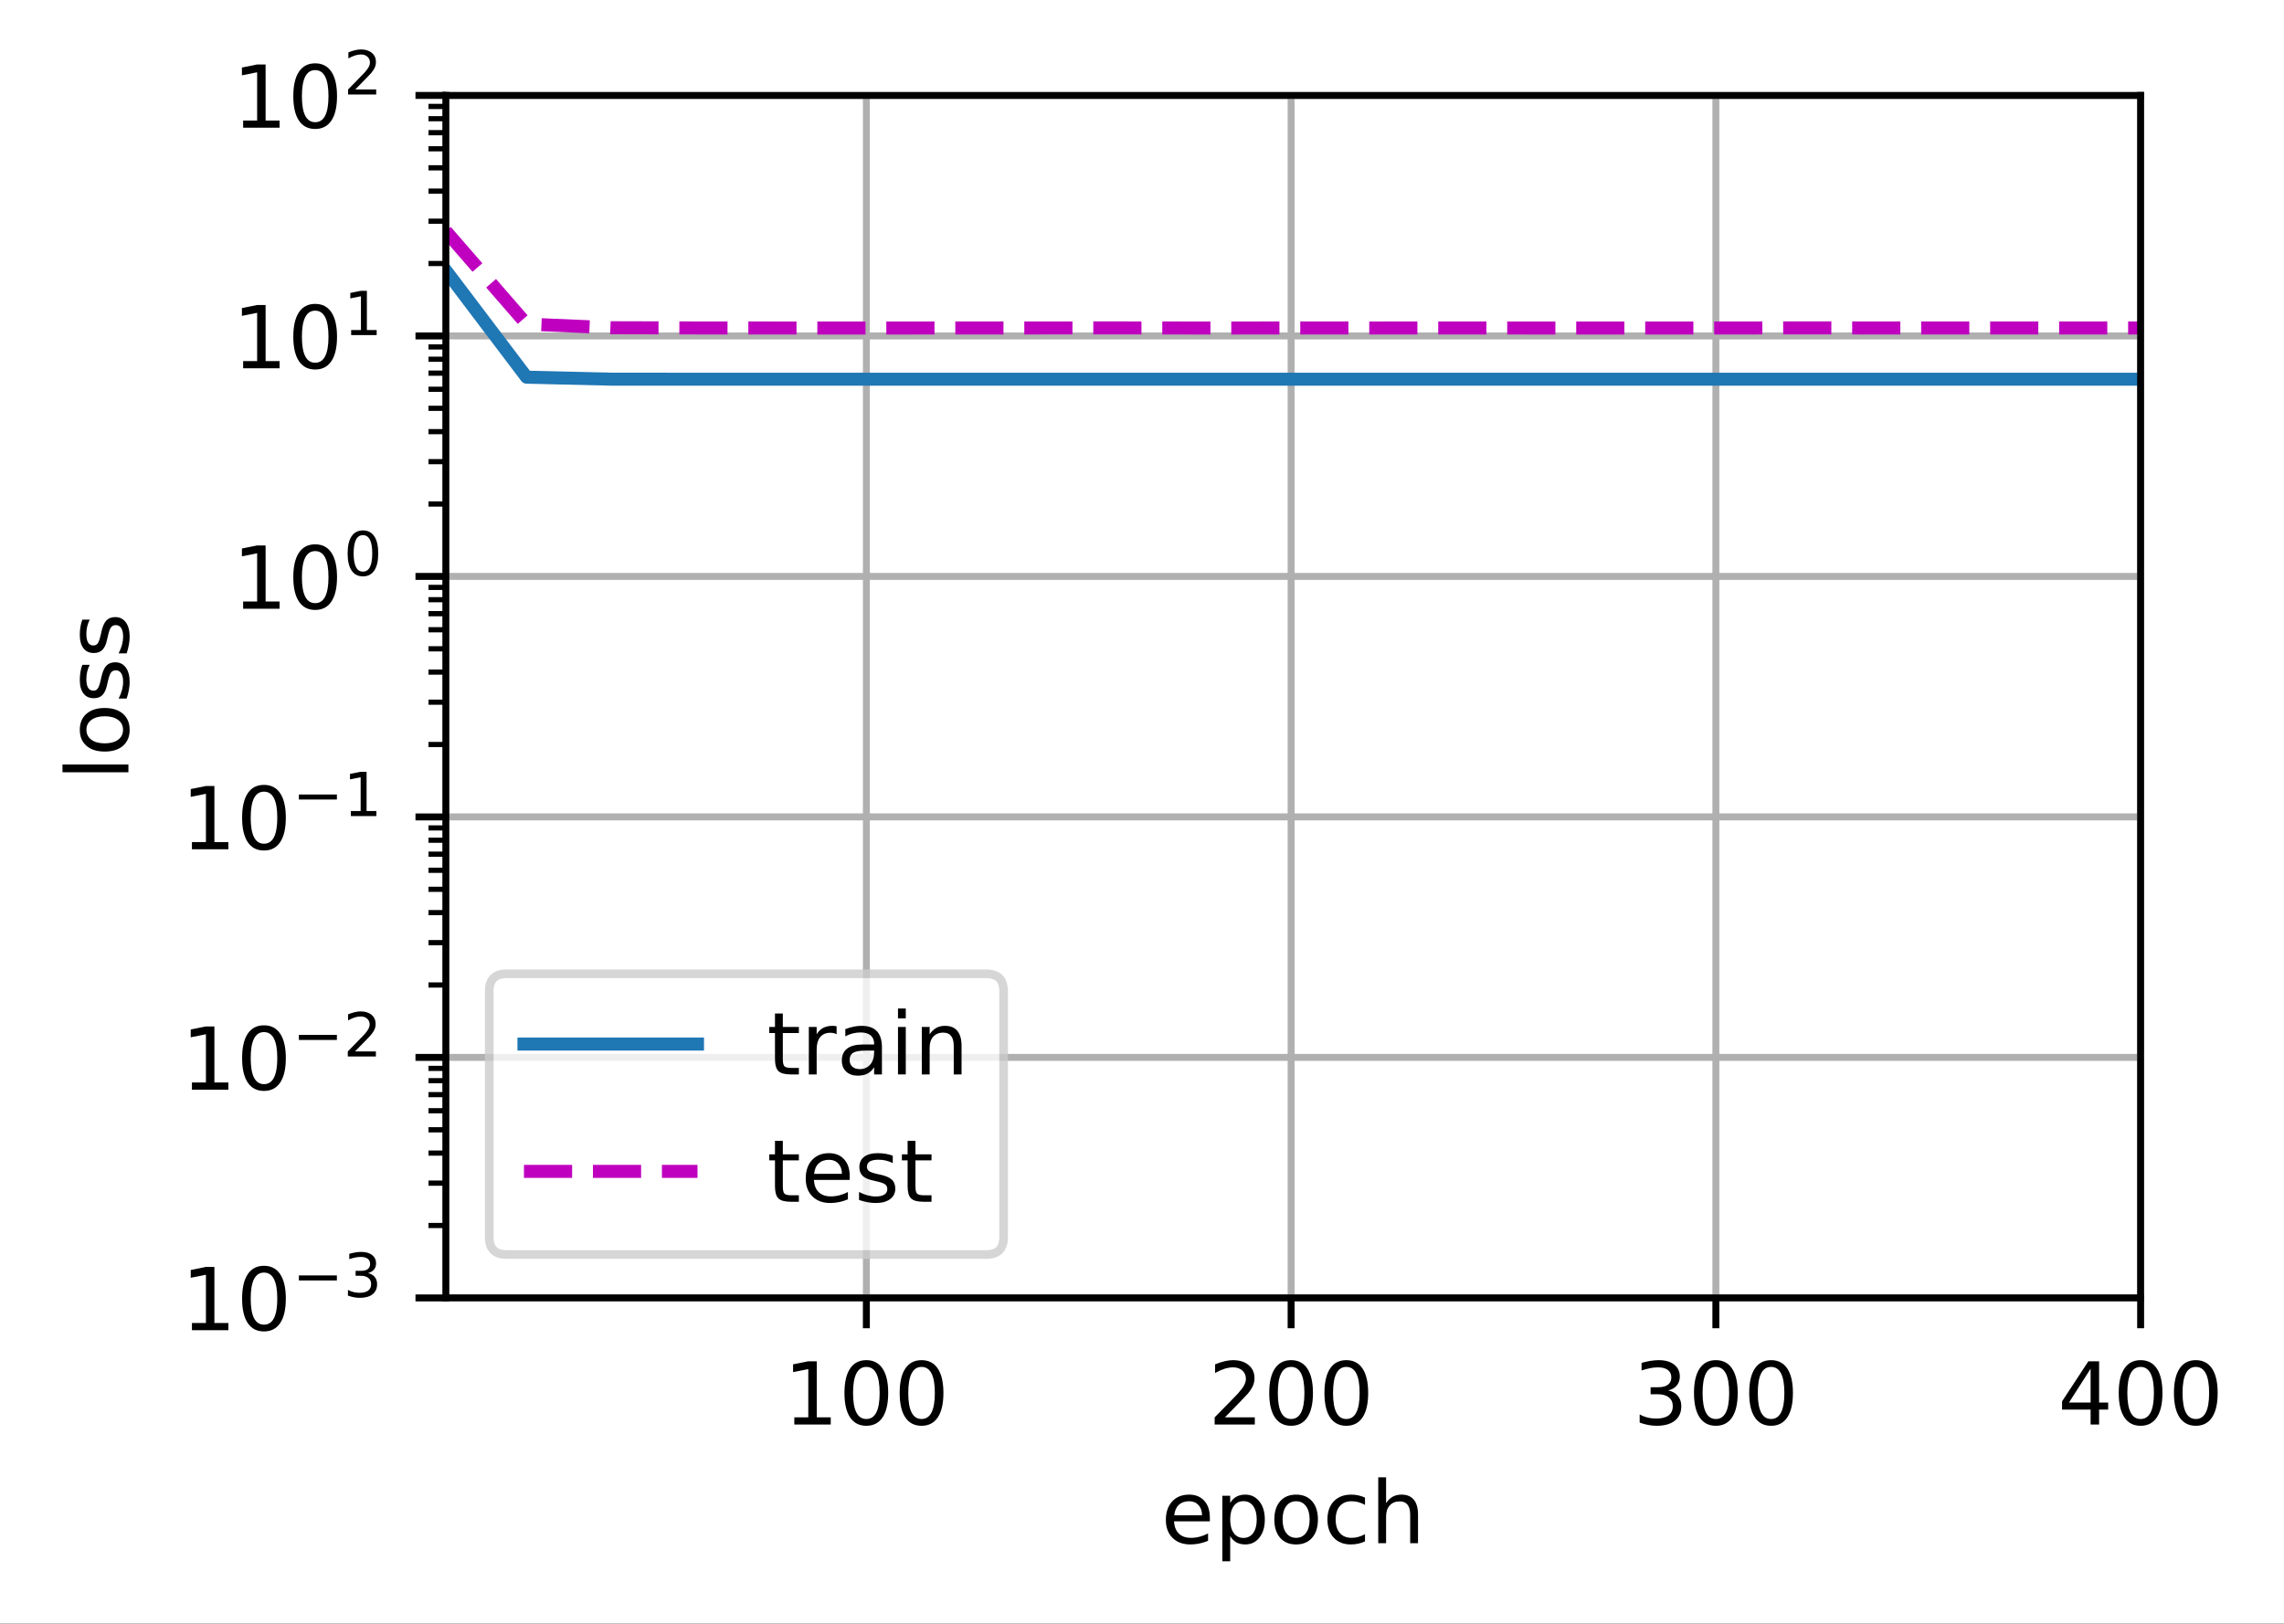 <?xml version="1.0" encoding="UTF-8"?>
<svg xmlns="http://www.w3.org/2000/svg" xmlns:xlink="http://www.w3.org/1999/xlink" width="329pt" height="234pt" viewBox="0 0 329 234" version="1.1">
<rect x="0" y="0" width="329" height="234" fill="#333333" stroke="none"/>
<defs>
<clipPath id="clip1">
  <path d="M 124 13.75 L 126 13.75 L 126 187 L 124 187 Z M 124 13.75 "/>
</clipPath>
<clipPath id="clip2">
  <path d="M 185 13.75 L 187 13.75 L 187 187 L 185 187 Z M 185 13.75 "/>
</clipPath>
<clipPath id="clip3">
  <path d="M 246 13.75 L 248 13.75 L 248 187 L 246 187 Z M 246 13.75 "/>
</clipPath>
<clipPath id="clip4">
  <path d="M 307 13.75 L 308.348 13.75 L 308.348 187 L 307 187 Z M 307 13.75 "/>
</clipPath>
<clipPath id="clip5">
  <path d="M 64.223 186 L 308.348 186 L 308.348 187 L 64.223 187 Z M 64.223 186 "/>
</clipPath>
<clipPath id="clip6">
  <path d="M 64.223 151 L 308.348 151 L 308.348 154 L 64.223 154 Z M 64.223 151 "/>
</clipPath>
<clipPath id="clip7">
  <path d="M 64.223 116 L 308.348 116 L 308.348 119 L 64.223 119 Z M 64.223 116 "/>
</clipPath>
<clipPath id="clip8">
  <path d="M 64.223 82 L 308.348 82 L 308.348 84 L 64.223 84 Z M 64.223 82 "/>
</clipPath>
<clipPath id="clip9">
  <path d="M 64.223 47 L 308.348 47 L 308.348 50 L 64.223 50 Z M 64.223 47 "/>
</clipPath>
<clipPath id="clip10">
  <path d="M 64.223 13.75 L 308.348 13.75 L 308.348 15 L 64.223 15 Z M 64.223 13.75 "/>
</clipPath>
<clipPath id="clip11">
  <path d="M 64.223 37 L 308.348 37 L 308.348 56 L 64.223 56 Z M 64.223 37 "/>
</clipPath>
<clipPath id="clip12">
  <path d="M 64.223 32 L 308.348 32 L 308.348 49 L 64.223 49 Z M 64.223 32 "/>
</clipPath>
<filter id="alpha" filterUnits="objectBoundingBox" x="0%" y="0%" width="100%" height="100%">
  <feColorMatrix type="matrix" in="SourceGraphic" values="0 0 0 0 1 0 0 0 0 1 0 0 0 0 1 0 0 0 1 0"/>
</filter>
<mask id="mask0">
  <g filter="url(#alpha)">
<rect x="0" y="0" width="329" height="234" style="fill:rgb(0%,0%,0%);fill-opacity:0.8;stroke:none;"/>
  </g>
</mask>
<clipPath id="clip13">
  <rect x="0" y="0" width="329" height="234"/>
</clipPath>
<g id="surface5" clip-path="url(#clip13)">
<path style="fill-rule:nonzero;fill:rgb(100%,100%,100%);fill-opacity:1;stroke-width:1;stroke-linecap:butt;stroke-linejoin:miter;stroke:rgb(80%,80%,80%);stroke-opacity:1;stroke-miterlimit:4;" d="M 58.378 144.6 L 113.653 144.6 C 114.987 144.6 115.653 143.931 115.653 142.6 L 115.653 114.244 C 115.653 112.909 114.987 112.244 113.653 112.244 L 58.378 112.244 C 57.044 112.244 56.378 112.909 56.378 114.244 L 56.378 142.6 C 56.378 143.931 57.044 144.6 58.378 144.6 Z M 58.378 144.6 " transform="matrix(1.25,0,0,1.25,0,0)"/>
</g>
</defs>
<g id="surface1">
<path style=" stroke:none;fill-rule:nonzero;fill:rgb(100%,100%,100%);fill-opacity:1;" d="M 0 233.945 L 329.277 233.945 L 329.277 0 L 0 0 Z M 0 233.945 "/>
<path style=" stroke:none;fill-rule:nonzero;fill:rgb(100%,100%,100%);fill-opacity:1;" d="M 64.223 187 L 308.348 187 L 308.348 13.75 L 64.223 13.75 Z M 64.223 187 "/>
<g clip-path="url(#clip1)" clip-rule="nonzero">
<path style="fill:none;stroke-width:0.8;stroke-linecap:square;stroke-linejoin:round;stroke:rgb(69.02%,69.02%,69.02%);stroke-opacity:1;stroke-miterlimit:4;" d="M 99.838 149.6 L 99.838 11 " transform="matrix(1.25,0,0,1.25,0,0)"/>
</g>
<path style="fill:none;stroke-width:0.8;stroke-linecap:butt;stroke-linejoin:round;stroke:rgb(0%,0%,0%);stroke-opacity:1;stroke-miterlimit:4;" d="M 0.001 0.001 L 0.001 3.501 " transform="matrix(1.25,0,0,1.25,124.795,186.999)"/>
<path style=" stroke:none;fill-rule:nonzero;fill:rgb(0%,0%,0%);fill-opacity:1;" d="M 114.418 204.211 L 116.43 204.211 L 116.43 197.258 L 114.238 197.695 L 114.238 196.574 L 116.418 196.133 L 117.652 196.133 L 117.652 204.211 L 119.664 204.211 L 119.664 205.246 L 114.418 205.246 Z M 114.418 204.211 "/>
<path style=" stroke:none;fill-rule:nonzero;fill:rgb(0%,0%,0%);fill-opacity:1;" d="M 124.789 196.945 C 124.156 196.945 123.68 197.258 123.359 197.883 C 123.039 198.508 122.879 199.445 122.879 200.699 C 122.879 201.949 123.039 202.887 123.359 203.512 C 123.68 204.137 124.156 204.449 124.789 204.449 C 125.43 204.449 125.91 204.137 126.227 203.512 C 126.547 202.887 126.707 201.949 126.707 200.699 C 126.707 199.445 126.547 198.508 126.227 197.883 C 125.91 197.258 125.43 196.945 124.789 196.945 Z M 124.789 195.969 C 125.812 195.969 126.594 196.375 127.133 197.184 C 127.672 197.988 127.941 199.164 127.941 200.699 C 127.941 202.234 127.672 203.406 127.133 204.215 C 126.594 205.02 125.812 205.426 124.789 205.426 C 123.77 205.426 122.988 205.02 122.449 204.215 C 121.91 203.406 121.641 202.234 121.641 200.699 C 121.641 199.164 121.91 197.988 122.449 197.184 C 122.988 196.375 123.77 195.969 124.789 195.969 Z M 124.789 195.969 "/>
<path style=" stroke:none;fill-rule:nonzero;fill:rgb(0%,0%,0%);fill-opacity:1;" d="M 132.742 196.945 C 132.109 196.945 131.633 197.258 131.312 197.883 C 130.992 198.508 130.832 199.445 130.832 200.699 C 130.832 201.949 130.992 202.887 131.312 203.512 C 131.633 204.137 132.109 204.449 132.742 204.449 C 133.383 204.449 133.863 204.137 134.18 203.512 C 134.5 202.887 134.66 201.949 134.66 200.699 C 134.66 199.445 134.5 198.508 134.18 197.883 C 133.863 197.258 133.383 196.945 132.742 196.945 Z M 132.742 195.969 C 133.766 195.969 134.547 196.375 135.086 197.184 C 135.625 197.988 135.895 199.164 135.895 200.699 C 135.895 202.234 135.625 203.406 135.086 204.215 C 134.547 205.02 133.766 205.426 132.742 205.426 C 131.723 205.426 130.941 205.02 130.402 204.215 C 129.863 203.406 129.594 202.234 129.594 200.699 C 129.594 199.164 129.863 197.988 130.402 197.184 C 130.941 196.375 131.723 195.969 132.742 195.969 Z M 132.742 195.969 "/>
<g clip-path="url(#clip2)" clip-rule="nonzero">
<path style="fill:none;stroke-width:0.8;stroke-linecap:square;stroke-linejoin:round;stroke:rgb(69.02%,69.02%,69.02%);stroke-opacity:1;stroke-miterlimit:4;" d="M 148.784 149.6 L 148.784 11 " transform="matrix(1.25,0,0,1.25,0,0)"/>
</g>
<path style="fill:none;stroke-width:0.8;stroke-linecap:butt;stroke-linejoin:round;stroke:rgb(0%,0%,0%);stroke-opacity:1;stroke-miterlimit:4;" d="M 0.001 0.001 L 0.001 3.501 " transform="matrix(1.25,0,0,1.25,185.979,186.999)"/>
<path style=" stroke:none;fill-rule:nonzero;fill:rgb(0%,0%,0%);fill-opacity:1;" d="M 176.449 204.211 L 180.75 204.211 L 180.75 205.246 L 174.965 205.246 L 174.965 204.211 C 175.434 203.727 176.07 203.074 176.879 202.262 C 177.688 201.445 178.195 200.918 178.402 200.68 C 178.797 200.238 179.07 199.863 179.227 199.555 C 179.387 199.25 179.465 198.945 179.465 198.648 C 179.465 198.164 179.293 197.77 178.953 197.465 C 178.613 197.16 178.172 197.008 177.625 197.008 C 177.238 197.008 176.832 197.074 176.402 197.207 C 175.973 197.344 175.516 197.547 175.027 197.82 L 175.027 196.574 C 175.523 196.375 175.984 196.223 176.418 196.121 C 176.848 196.02 177.246 195.969 177.602 195.969 C 178.547 195.969 179.301 196.207 179.859 196.68 C 180.422 197.148 180.703 197.781 180.703 198.57 C 180.703 198.945 180.633 199.301 180.492 199.637 C 180.352 199.969 180.098 200.367 179.727 200.82 C 179.625 200.941 179.301 201.281 178.754 201.844 C 178.211 202.41 177.441 203.195 176.449 204.211 Z M 176.449 204.211 "/>
<path style=" stroke:none;fill-rule:nonzero;fill:rgb(0%,0%,0%);fill-opacity:1;" d="M 185.977 196.945 C 185.34 196.945 184.863 197.258 184.543 197.883 C 184.223 198.508 184.066 199.445 184.066 200.699 C 184.066 201.949 184.223 202.887 184.543 203.512 C 184.863 204.137 185.34 204.449 185.977 204.449 C 186.613 204.449 187.094 204.137 187.414 203.512 C 187.734 202.887 187.895 201.949 187.895 200.699 C 187.895 199.445 187.734 198.508 187.414 197.883 C 187.094 197.258 186.613 196.945 185.977 196.945 Z M 185.977 195.969 C 186.996 195.969 187.777 196.375 188.316 197.184 C 188.855 197.988 189.125 199.164 189.125 200.699 C 189.125 202.234 188.855 203.406 188.316 204.215 C 187.777 205.02 186.996 205.426 185.977 205.426 C 184.953 205.426 184.176 205.02 183.637 204.215 C 183.098 203.406 182.828 202.234 182.828 200.699 C 182.828 199.164 183.098 197.988 183.637 197.184 C 184.176 196.375 184.953 195.969 185.977 195.969 Z M 185.977 195.969 "/>
<path style=" stroke:none;fill-rule:nonzero;fill:rgb(0%,0%,0%);fill-opacity:1;" d="M 193.93 196.945 C 193.293 196.945 192.816 197.258 192.496 197.883 C 192.176 198.508 192.02 199.445 192.02 200.699 C 192.02 201.949 192.176 202.887 192.496 203.512 C 192.816 204.137 193.293 204.449 193.93 204.449 C 194.566 204.449 195.047 204.137 195.367 203.512 C 195.688 202.887 195.848 201.949 195.848 200.699 C 195.848 199.445 195.688 198.508 195.367 197.883 C 195.047 197.258 194.566 196.945 193.93 196.945 Z M 193.93 195.969 C 194.949 195.969 195.73 196.375 196.27 197.184 C 196.809 197.988 197.078 199.164 197.078 200.699 C 197.078 202.234 196.809 203.406 196.27 204.215 C 195.73 205.02 194.949 205.426 193.93 205.426 C 192.906 205.426 192.129 205.02 191.59 204.215 C 191.051 203.406 190.781 202.234 190.781 200.699 C 190.781 199.164 191.051 197.988 191.59 197.184 C 192.129 196.375 192.906 195.969 193.93 195.969 Z M 193.93 195.969 "/>
<g clip-path="url(#clip3)" clip-rule="nonzero">
<path style="fill:none;stroke-width:0.8;stroke-linecap:square;stroke-linejoin:round;stroke:rgb(69.02%,69.02%,69.02%);stroke-opacity:1;stroke-miterlimit:4;" d="M 197.731 149.6 L 197.731 11 " transform="matrix(1.25,0,0,1.25,0,0)"/>
</g>
<path style="fill:none;stroke-width:0.8;stroke-linecap:butt;stroke-linejoin:round;stroke:rgb(0%,0%,0%);stroke-opacity:1;stroke-miterlimit:4;" d="M 0 0.001 L 0 3.501 " transform="matrix(1.25,0,0,1.25,247.163,186.999)"/>
<path style=" stroke:none;fill-rule:nonzero;fill:rgb(0%,0%,0%);fill-opacity:1;" d="M 240.305 200.332 C 240.895 200.461 241.355 200.723 241.688 201.121 C 242.02 201.52 242.184 202.012 242.184 202.598 C 242.184 203.496 241.875 204.191 241.258 204.688 C 240.641 205.18 239.762 205.426 238.621 205.426 C 238.238 205.426 237.848 205.387 237.441 205.312 C 237.035 205.234 236.617 205.121 236.188 204.973 L 236.188 203.781 C 236.527 203.98 236.902 204.133 237.309 204.234 C 237.715 204.336 238.141 204.387 238.586 204.387 C 239.359 204.387 239.945 204.234 240.352 203.93 C 240.758 203.625 240.957 203.18 240.957 202.598 C 240.957 202.062 240.77 201.641 240.395 201.34 C 240.02 201.035 239.496 200.883 238.824 200.883 L 237.762 200.883 L 237.762 199.871 L 238.871 199.871 C 239.477 199.871 239.941 199.75 240.262 199.508 C 240.586 199.266 240.746 198.914 240.746 198.461 C 240.746 197.992 240.578 197.633 240.246 197.383 C 239.918 197.133 239.441 197.008 238.824 197.008 C 238.484 197.008 238.121 197.043 237.734 197.117 C 237.348 197.191 236.926 197.305 236.461 197.457 L 236.461 196.359 C 236.93 196.23 237.367 196.133 237.777 196.066 C 238.188 196.004 238.57 195.969 238.934 195.969 C 239.871 195.969 240.609 196.184 241.152 196.609 C 241.699 197.031 241.973 197.605 241.973 198.332 C 241.973 198.836 241.828 199.262 241.539 199.609 C 241.25 199.957 240.84 200.199 240.305 200.332 Z M 240.305 200.332 "/>
<path style=" stroke:none;fill-rule:nonzero;fill:rgb(0%,0%,0%);fill-opacity:1;" d="M 247.16 196.945 C 246.523 196.945 246.047 197.258 245.727 197.883 C 245.41 198.508 245.25 199.445 245.25 200.699 C 245.25 201.949 245.41 202.887 245.727 203.512 C 246.047 204.137 246.523 204.449 247.16 204.449 C 247.797 204.449 248.277 204.137 248.598 203.512 C 248.918 202.887 249.078 201.949 249.078 200.699 C 249.078 199.445 248.918 198.508 248.598 197.883 C 248.277 197.258 247.797 196.945 247.16 196.945 Z M 247.16 195.969 C 248.18 195.969 248.961 196.375 249.5 197.184 C 250.039 197.988 250.309 199.164 250.309 200.699 C 250.309 202.234 250.039 203.406 249.5 204.215 C 248.961 205.02 248.18 205.426 247.16 205.426 C 246.137 205.426 245.359 205.02 244.82 204.215 C 244.281 203.406 244.012 202.234 244.012 200.699 C 244.012 199.164 244.281 197.988 244.82 197.184 C 245.359 196.375 246.137 195.969 247.16 195.969 Z M 247.16 195.969 "/>
<path style=" stroke:none;fill-rule:nonzero;fill:rgb(0%,0%,0%);fill-opacity:1;" d="M 255.113 196.945 C 254.477 196.945 254 197.258 253.68 197.883 C 253.363 198.508 253.203 199.445 253.203 200.699 C 253.203 201.949 253.363 202.887 253.68 203.512 C 254 204.137 254.477 204.449 255.113 204.449 C 255.75 204.449 256.23 204.137 256.551 203.512 C 256.871 202.887 257.031 201.949 257.031 200.699 C 257.031 199.445 256.871 198.508 256.551 197.883 C 256.23 197.258 255.75 196.945 255.113 196.945 Z M 255.113 195.969 C 256.133 195.969 256.914 196.375 257.453 197.184 C 257.992 197.988 258.262 199.164 258.262 200.699 C 258.262 202.234 257.992 203.406 257.453 204.215 C 256.914 205.02 256.133 205.426 255.113 205.426 C 254.09 205.426 253.312 205.02 252.773 204.215 C 252.234 203.406 251.965 202.234 251.965 200.699 C 251.965 199.164 252.234 197.988 252.773 197.184 C 253.312 196.375 254.09 195.969 255.113 195.969 Z M 255.113 195.969 "/>
<g clip-path="url(#clip4)" clip-rule="nonzero">
<path style="fill:none;stroke-width:0.8;stroke-linecap:square;stroke-linejoin:round;stroke:rgb(69.02%,69.02%,69.02%);stroke-opacity:1;stroke-miterlimit:4;" d="M 246.678 149.6 L 246.678 11 " transform="matrix(1.25,0,0,1.25,0,0)"/>
</g>
<path style="fill:none;stroke-width:0.8;stroke-linecap:butt;stroke-linejoin:round;stroke:rgb(0%,0%,0%);stroke-opacity:1;stroke-miterlimit:4;" d="M 0 0.001 L 0 3.501 " transform="matrix(1.25,0,0,1.25,308.348,186.999)"/>
<path style=" stroke:none;fill-rule:nonzero;fill:rgb(0%,0%,0%);fill-opacity:1;" d="M 301.141 197.207 L 298.031 202.074 L 301.141 202.074 Z M 300.82 196.133 L 302.367 196.133 L 302.367 202.074 L 303.672 202.074 L 303.672 203.098 L 302.367 203.098 L 302.367 205.246 L 301.141 205.246 L 301.141 203.098 L 297.031 203.098 L 297.031 201.91 Z M 300.82 196.133 "/>
<path style=" stroke:none;fill-rule:nonzero;fill:rgb(0%,0%,0%);fill-opacity:1;" d="M 308.344 196.945 C 307.711 196.945 307.23 197.258 306.91 197.883 C 306.594 198.508 306.434 199.445 306.434 200.699 C 306.434 201.949 306.594 202.887 306.91 203.512 C 307.23 204.137 307.711 204.449 308.344 204.449 C 308.984 204.449 309.461 204.137 309.781 203.512 C 310.102 202.887 310.262 201.949 310.262 200.699 C 310.262 199.445 310.102 198.508 309.781 197.883 C 309.461 197.258 308.984 196.945 308.344 196.945 Z M 308.344 195.969 C 309.367 195.969 310.145 196.375 310.684 197.184 C 311.223 197.988 311.492 199.164 311.492 200.699 C 311.492 202.234 311.223 203.406 310.684 204.215 C 310.145 205.02 309.367 205.426 308.344 205.426 C 307.324 205.426 306.543 205.02 306.004 204.215 C 305.465 203.406 305.195 202.234 305.195 200.699 C 305.195 199.164 305.465 197.988 306.004 197.184 C 306.543 196.375 307.324 195.969 308.344 195.969 Z M 308.344 195.969 "/>
<path style=" stroke:none;fill-rule:nonzero;fill:rgb(0%,0%,0%);fill-opacity:1;" d="M 316.297 196.945 C 315.664 196.945 315.184 197.258 314.863 197.883 C 314.547 198.508 314.387 199.445 314.387 200.699 C 314.387 201.949 314.547 202.887 314.863 203.512 C 315.184 204.137 315.664 204.449 316.297 204.449 C 316.938 204.449 317.414 204.137 317.734 203.512 C 318.055 202.887 318.215 201.949 318.215 200.699 C 318.215 199.445 318.055 198.508 317.734 197.883 C 317.414 197.258 316.938 196.945 316.297 196.945 Z M 316.297 195.969 C 317.32 195.969 318.098 196.375 318.637 197.184 C 319.176 197.988 319.445 199.164 319.445 200.699 C 319.445 202.234 319.176 203.406 318.637 204.215 C 318.098 205.02 317.32 205.426 316.297 205.426 C 315.277 205.426 314.496 205.02 313.957 204.215 C 313.418 203.406 313.148 202.234 313.148 200.699 C 313.148 199.164 313.418 197.988 313.957 197.184 C 314.496 196.375 315.277 195.969 316.297 195.969 Z M 316.297 195.969 "/>
<path style=" stroke:none;fill-rule:nonzero;fill:rgb(0%,0%,0%);fill-opacity:1;" d="M 174.273 218.645 L 174.273 219.195 L 169.109 219.195 C 169.16 219.969 169.395 220.559 169.812 220.961 C 170.227 221.367 170.809 221.57 171.555 221.57 C 171.984 221.57 172.402 221.516 172.805 221.41 C 173.211 221.305 173.613 221.148 174.016 220.934 L 174.016 221.996 C 173.609 222.168 173.195 222.297 172.773 222.387 C 172.352 222.477 171.922 222.523 171.484 222.523 C 170.395 222.523 169.531 222.207 168.895 221.57 C 168.258 220.938 167.938 220.078 167.938 218.992 C 167.938 217.875 168.242 216.988 168.844 216.332 C 169.449 215.672 170.266 215.344 171.289 215.344 C 172.211 215.344 172.938 215.641 173.473 216.234 C 174.008 216.824 174.273 217.629 174.273 218.645 Z M 173.152 218.316 C 173.145 217.703 172.973 217.211 172.637 216.848 C 172.301 216.48 171.855 216.297 171.305 216.297 C 170.676 216.297 170.176 216.473 169.797 216.828 C 169.422 217.18 169.207 217.68 169.148 218.324 Z M 173.152 218.316 "/>
<path style=" stroke:none;fill-rule:nonzero;fill:rgb(0%,0%,0%);fill-opacity:1;" d="M 177.203 221.32 L 177.203 224.945 L 176.074 224.945 L 176.074 215.508 L 177.203 215.508 L 177.203 216.547 C 177.441 216.141 177.738 215.84 178.098 215.641 C 178.461 215.445 178.891 215.344 179.391 215.344 C 180.219 215.344 180.895 215.676 181.414 216.332 C 181.934 216.992 182.191 217.859 182.191 218.934 C 182.191 220.008 181.934 220.875 181.414 221.535 C 180.895 222.191 180.219 222.523 179.391 222.523 C 178.891 222.523 178.461 222.422 178.098 222.227 C 177.738 222.027 177.441 221.727 177.203 221.32 Z M 181.027 218.934 C 181.027 218.105 180.855 217.461 180.516 216.988 C 180.176 216.52 179.711 216.285 179.117 216.285 C 178.52 216.285 178.055 216.52 177.715 216.988 C 177.375 217.461 177.203 218.105 177.203 218.934 C 177.203 219.758 177.375 220.406 177.715 220.875 C 178.055 221.348 178.52 221.582 179.117 221.582 C 179.711 221.582 180.176 221.348 180.516 220.875 C 180.855 220.406 181.027 219.758 181.027 218.934 Z M 181.027 218.934 "/>
<path style=" stroke:none;fill-rule:nonzero;fill:rgb(0%,0%,0%);fill-opacity:1;" d="M 186.703 216.297 C 186.102 216.297 185.625 216.531 185.273 217 C 184.922 217.473 184.75 218.113 184.75 218.934 C 184.75 219.75 184.922 220.395 185.27 220.863 C 185.617 221.336 186.094 221.57 186.703 221.57 C 187.301 221.57 187.773 221.332 188.125 220.863 C 188.473 220.391 188.648 219.746 188.648 218.934 C 188.648 218.121 188.473 217.48 188.125 217.008 C 187.773 216.531 187.301 216.297 186.703 216.297 Z M 186.703 215.344 C 187.68 215.344 188.445 215.664 189 216.297 C 189.562 216.934 189.84 217.809 189.84 218.934 C 189.84 220.051 189.562 220.93 189 221.566 C 188.445 222.203 187.68 222.523 186.703 222.523 C 185.719 222.523 184.953 222.203 184.398 221.566 C 183.844 220.93 183.562 220.051 183.562 218.934 C 183.562 217.809 183.844 216.934 184.398 216.297 C 184.953 215.664 185.719 215.344 186.703 215.344 Z M 186.703 215.344 "/>
<path style=" stroke:none;fill-rule:nonzero;fill:rgb(0%,0%,0%);fill-opacity:1;" d="M 196.621 215.77 L 196.621 216.82 C 196.301 216.645 195.984 216.516 195.664 216.426 C 195.348 216.34 195.023 216.297 194.699 216.297 C 193.969 216.297 193.402 216.527 193 216.988 C 192.598 217.449 192.395 218.098 192.395 218.934 C 192.395 219.766 192.598 220.414 193 220.879 C 193.402 221.34 193.969 221.57 194.699 221.57 C 195.023 221.57 195.348 221.527 195.664 221.438 C 195.984 221.352 196.301 221.219 196.621 221.043 L 196.621 222.082 C 196.305 222.23 195.98 222.34 195.645 222.41 C 195.312 222.484 194.953 222.523 194.574 222.523 C 193.547 222.523 192.727 222.199 192.121 221.551 C 191.516 220.906 191.211 220.031 191.211 218.934 C 191.211 217.816 191.52 216.941 192.129 216.305 C 192.742 215.664 193.582 215.344 194.648 215.344 C 194.996 215.344 195.332 215.379 195.66 215.453 C 195.992 215.523 196.309 215.629 196.621 215.77 Z M 196.621 215.77 "/>
<path style=" stroke:none;fill-rule:nonzero;fill:rgb(0%,0%,0%);fill-opacity:1;" d="M 204.258 218.219 L 204.258 222.344 L 203.133 222.344 L 203.133 218.254 C 203.133 217.609 203.008 217.125 202.754 216.805 C 202.504 216.48 202.125 216.32 201.621 216.32 C 201.012 216.32 200.535 216.516 200.184 216.902 C 199.836 217.285 199.66 217.812 199.66 218.48 L 199.66 222.344 L 198.531 222.344 L 198.531 212.848 L 199.66 212.848 L 199.66 216.57 C 199.93 216.16 200.246 215.852 200.609 215.648 C 200.973 215.445 201.395 215.344 201.871 215.344 C 202.656 215.344 203.25 215.586 203.652 216.074 C 204.055 216.559 204.258 217.273 204.258 218.219 Z M 204.258 218.219 "/>
<g clip-path="url(#clip5)" clip-rule="nonzero">
<path style="fill:none;stroke-width:0.8;stroke-linecap:square;stroke-linejoin:round;stroke:rgb(69.02%,69.02%,69.02%);stroke-opacity:1;stroke-miterlimit:4;" d="M 51.378 149.6 L 246.678 149.6 " transform="matrix(1.25,0,0,1.25,0,0)"/>
</g>
<path style="fill:none;stroke-width:0.8;stroke-linecap:butt;stroke-linejoin:round;stroke:rgb(0%,0%,0%);stroke-opacity:1;stroke-miterlimit:4;" d="M -0 0.001 L -3.5 0.001 " transform="matrix(1.25,0,0,1.25,64.223,186.999)"/>
<path style=" stroke:none;fill-rule:nonzero;fill:rgb(0%,0%,0%);fill-opacity:1;" d="M 27.648 190.617 L 29.664 190.617 L 29.664 183.664 L 27.473 184.102 L 27.473 182.98 L 29.652 182.539 L 30.883 182.539 L 30.883 190.617 L 32.898 190.617 L 32.898 191.652 L 27.648 191.652 Z M 27.648 190.617 "/>
<path style=" stroke:none;fill-rule:nonzero;fill:rgb(0%,0%,0%);fill-opacity:1;" d="M 38.023 183.352 C 37.391 183.352 36.91 183.664 36.59 184.289 C 36.273 184.914 36.113 185.852 36.113 187.105 C 36.113 188.355 36.273 189.293 36.59 189.918 C 36.91 190.543 37.391 190.855 38.023 190.855 C 38.664 190.855 39.141 190.543 39.461 189.918 C 39.781 189.293 39.941 188.355 39.941 187.105 C 39.941 185.852 39.781 184.914 39.461 184.289 C 39.141 183.664 38.664 183.352 38.023 183.352 Z M 38.023 182.375 C 39.047 182.375 39.824 182.781 40.363 183.59 C 40.902 184.395 41.172 185.566 41.172 187.105 C 41.172 188.641 40.902 189.812 40.363 190.621 C 39.824 191.426 39.047 191.832 38.023 191.832 C 37.004 191.832 36.223 191.426 35.684 190.621 C 35.145 189.812 34.875 188.641 34.875 187.105 C 34.875 185.566 35.145 184.395 35.684 183.59 C 36.223 182.781 37.004 182.375 38.023 182.375 Z M 38.023 182.375 "/>
<path style=" stroke:none;fill-rule:nonzero;fill:rgb(0%,0%,0%);fill-opacity:1;" d="M 43.051 183.762 L 48.527 183.762 L 48.527 184.488 L 43.051 184.488 Z M 43.051 183.762 "/>
<path style=" stroke:none;fill-rule:nonzero;fill:rgb(0%,0%,0%);fill-opacity:1;" d="M 53.004 183.426 C 53.418 183.516 53.742 183.699 53.973 183.98 C 54.203 184.258 54.32 184.602 54.32 185.012 C 54.32 185.641 54.105 186.129 53.672 186.477 C 53.238 186.82 52.621 186.992 51.824 186.992 C 51.559 186.992 51.281 186.965 51 186.914 C 50.715 186.859 50.422 186.781 50.121 186.676 L 50.121 185.844 C 50.359 185.98 50.621 186.086 50.906 186.156 C 51.191 186.23 51.488 186.266 51.801 186.266 C 52.34 186.266 52.754 186.156 53.035 185.945 C 53.32 185.73 53.461 185.422 53.461 185.012 C 53.461 184.637 53.332 184.344 53.066 184.133 C 52.805 183.918 52.438 183.812 51.969 183.812 L 51.223 183.812 L 51.223 183.102 L 52 183.102 C 52.426 183.102 52.75 183.02 52.977 182.848 C 53.199 182.68 53.312 182.434 53.312 182.117 C 53.312 181.789 53.195 181.539 52.965 181.363 C 52.734 181.188 52.402 181.098 51.969 181.098 C 51.73 181.098 51.477 181.125 51.207 181.176 C 50.934 181.227 50.637 181.309 50.312 181.414 L 50.312 180.648 C 50.641 180.555 50.949 180.488 51.234 180.441 C 51.52 180.395 51.789 180.375 52.043 180.375 C 52.699 180.375 53.219 180.523 53.598 180.82 C 53.98 181.117 54.172 181.52 54.172 182.027 C 54.172 182.379 54.07 182.68 53.867 182.922 C 53.664 183.164 53.379 183.332 53.004 183.426 Z M 53.004 183.426 "/>
<g clip-path="url(#clip6)" clip-rule="nonzero">
<path style="fill:none;stroke-width:0.8;stroke-linecap:square;stroke-linejoin:round;stroke:rgb(69.02%,69.02%,69.02%);stroke-opacity:1;stroke-miterlimit:4;" d="M 51.378 121.878 L 246.678 121.878 " transform="matrix(1.25,0,0,1.25,0,0)"/>
</g>
<path style="fill:none;stroke-width:0.8;stroke-linecap:butt;stroke-linejoin:round;stroke:rgb(0%,0%,0%);stroke-opacity:1;stroke-miterlimit:4;" d="M -0 -0.001 L -3.5 -0.001 " transform="matrix(1.25,0,0,1.25,64.223,152.349)"/>
<path style=" stroke:none;fill-rule:nonzero;fill:rgb(0%,0%,0%);fill-opacity:1;" d="M 27.648 155.965 L 29.664 155.965 L 29.664 149.012 L 27.473 149.453 L 27.473 148.328 L 29.652 147.891 L 30.883 147.891 L 30.883 155.965 L 32.898 155.965 L 32.898 157.004 L 27.648 157.004 Z M 27.648 155.965 "/>
<path style=" stroke:none;fill-rule:nonzero;fill:rgb(0%,0%,0%);fill-opacity:1;" d="M 38.023 148.703 C 37.391 148.703 36.91 149.016 36.59 149.641 C 36.273 150.262 36.113 151.203 36.113 152.457 C 36.113 153.703 36.273 154.641 36.59 155.266 C 36.91 155.891 37.391 156.203 38.023 156.203 C 38.664 156.203 39.141 155.891 39.461 155.266 C 39.781 154.641 39.941 153.703 39.941 152.457 C 39.941 151.203 39.781 150.262 39.461 149.641 C 39.141 149.016 38.664 148.703 38.023 148.703 Z M 38.023 147.727 C 39.047 147.727 39.824 148.129 40.363 148.938 C 40.902 149.746 41.172 150.918 41.172 152.457 C 41.172 153.988 40.902 155.16 40.363 155.969 C 39.824 156.777 39.047 157.18 38.023 157.18 C 37.004 157.18 36.223 156.777 35.684 155.969 C 35.145 155.16 34.875 153.988 34.875 152.457 C 34.875 150.918 35.145 149.746 35.684 148.938 C 36.223 148.129 37.004 147.727 38.023 147.727 Z M 38.023 147.727 "/>
<path style=" stroke:none;fill-rule:nonzero;fill:rgb(0%,0%,0%);fill-opacity:1;" d="M 43.051 149.109 L 48.527 149.109 L 48.527 149.836 L 43.051 149.836 Z M 43.051 149.109 "/>
<path style=" stroke:none;fill-rule:nonzero;fill:rgb(0%,0%,0%);fill-opacity:1;" d="M 51.133 151.492 L 54.145 151.492 L 54.145 152.219 L 50.098 152.219 L 50.098 151.492 C 50.422 151.152 50.871 150.699 51.434 150.125 C 52 149.555 52.355 149.188 52.5 149.02 C 52.777 148.711 52.969 148.449 53.078 148.234 C 53.188 148.02 53.246 147.809 53.246 147.598 C 53.246 147.262 53.125 146.984 52.887 146.77 C 52.648 146.555 52.34 146.449 51.957 146.449 C 51.688 146.449 51.402 146.496 51.102 146.59 C 50.801 146.684 50.48 146.828 50.137 147.02 L 50.137 146.145 C 50.484 146.008 50.809 145.902 51.113 145.828 C 51.414 145.758 51.691 145.723 51.941 145.723 C 52.602 145.723 53.129 145.887 53.523 146.219 C 53.914 146.551 54.109 146.992 54.109 147.543 C 54.109 147.805 54.062 148.055 53.965 148.289 C 53.867 148.523 53.688 148.801 53.426 149.121 C 53.355 149.203 53.129 149.441 52.75 149.836 C 52.367 150.23 51.828 150.781 51.133 151.492 Z M 51.133 151.492 "/>
<g clip-path="url(#clip7)" clip-rule="nonzero">
<path style="fill:none;stroke-width:0.8;stroke-linecap:square;stroke-linejoin:round;stroke:rgb(69.02%,69.02%,69.02%);stroke-opacity:1;stroke-miterlimit:4;" d="M 51.378 94.159 L 246.678 94.159 " transform="matrix(1.25,0,0,1.25,0,0)"/>
</g>
<path style="fill:none;stroke-width:0.8;stroke-linecap:butt;stroke-linejoin:round;stroke:rgb(0%,0%,0%);stroke-opacity:1;stroke-miterlimit:4;" d="M -0 0 L -3.5 0 " transform="matrix(1.25,0,0,1.25,64.223,117.699)"/>
<path style=" stroke:none;fill-rule:nonzero;fill:rgb(0%,0%,0%);fill-opacity:1;" d="M 27.648 121.324 L 29.664 121.324 L 29.664 114.371 L 27.473 114.812 L 27.473 113.688 L 29.652 113.25 L 30.883 113.25 L 30.883 121.324 L 32.898 121.324 L 32.898 122.363 L 27.648 122.363 Z M 27.648 121.324 "/>
<path style=" stroke:none;fill-rule:nonzero;fill:rgb(0%,0%,0%);fill-opacity:1;" d="M 38.023 114.062 C 37.391 114.062 36.91 114.375 36.59 115 C 36.273 115.621 36.113 116.562 36.113 117.816 C 36.113 119.062 36.273 120 36.59 120.625 C 36.91 121.25 37.391 121.562 38.023 121.562 C 38.664 121.562 39.141 121.25 39.461 120.625 C 39.781 120 39.941 119.062 39.941 117.816 C 39.941 116.562 39.781 115.621 39.461 115 C 39.141 114.375 38.664 114.062 38.023 114.062 Z M 38.023 113.086 C 39.047 113.086 39.824 113.488 40.363 114.297 C 40.902 115.105 41.172 116.277 41.172 117.816 C 41.172 119.348 40.902 120.52 40.363 121.328 C 39.824 122.137 39.047 122.539 38.023 122.539 C 37.004 122.539 36.223 122.137 35.684 121.328 C 35.145 120.52 34.875 119.348 34.875 117.816 C 34.875 116.277 35.145 115.105 35.684 114.297 C 36.223 113.488 37.004 113.086 38.023 113.086 Z M 38.023 113.086 "/>
<path style=" stroke:none;fill-rule:nonzero;fill:rgb(0%,0%,0%);fill-opacity:1;" d="M 43.051 114.473 L 48.527 114.473 L 48.527 115.195 L 43.051 115.195 Z M 43.051 114.473 "/>
<path style=" stroke:none;fill-rule:nonzero;fill:rgb(0%,0%,0%);fill-opacity:1;" d="M 50.539 116.852 L 51.949 116.852 L 51.949 111.984 L 50.414 112.293 L 50.414 111.504 L 51.941 111.199 L 52.805 111.199 L 52.805 116.852 L 54.215 116.852 L 54.215 117.578 L 50.539 117.578 Z M 50.539 116.852 "/>
<g clip-path="url(#clip8)" clip-rule="nonzero">
<path style="fill:none;stroke-width:0.8;stroke-linecap:square;stroke-linejoin:round;stroke:rgb(69.02%,69.02%,69.02%);stroke-opacity:1;stroke-miterlimit:4;" d="M 51.378 66.441 L 246.678 66.441 " transform="matrix(1.25,0,0,1.25,0,0)"/>
</g>
<path style="fill:none;stroke-width:0.8;stroke-linecap:butt;stroke-linejoin:round;stroke:rgb(0%,0%,0%);stroke-opacity:1;stroke-miterlimit:4;" d="M -0 0.001 L -3.5 0.001 " transform="matrix(1.25,0,0,1.25,64.223,83.049)"/>
<path style=" stroke:none;fill-rule:nonzero;fill:rgb(0%,0%,0%);fill-opacity:1;" d="M 35.023 86.664 L 37.039 86.664 L 37.039 79.711 L 34.848 80.152 L 34.848 79.027 L 37.027 78.59 L 38.258 78.59 L 38.258 86.664 L 40.273 86.664 L 40.273 87.703 L 35.023 87.703 Z M 35.023 86.664 "/>
<path style=" stroke:none;fill-rule:nonzero;fill:rgb(0%,0%,0%);fill-opacity:1;" d="M 45.398 79.402 C 44.766 79.402 44.285 79.715 43.965 80.34 C 43.648 80.961 43.488 81.902 43.488 83.156 C 43.488 84.402 43.648 85.34 43.965 85.965 C 44.285 86.59 44.766 86.902 45.398 86.902 C 46.039 86.902 46.516 86.59 46.836 85.965 C 47.156 85.34 47.316 84.402 47.316 83.156 C 47.316 81.902 47.156 80.961 46.836 80.34 C 46.516 79.715 46.039 79.402 45.398 79.402 Z M 45.398 78.426 C 46.422 78.426 47.199 78.828 47.738 79.637 C 48.277 80.445 48.547 81.617 48.547 83.156 C 48.547 84.688 48.277 85.859 47.738 86.668 C 47.199 87.477 46.422 87.879 45.398 87.879 C 44.379 87.879 43.598 87.477 43.059 86.668 C 42.52 85.859 42.25 84.688 42.25 83.156 C 42.25 81.617 42.52 80.445 43.059 79.637 C 43.598 78.828 44.379 78.426 45.398 78.426 Z M 45.398 78.426 "/>
<path style=" stroke:none;fill-rule:nonzero;fill:rgb(0%,0%,0%);fill-opacity:1;" d="M 52.277 77.105 C 51.836 77.105 51.5 77.324 51.277 77.762 C 51.055 78.199 50.941 78.855 50.941 79.734 C 50.941 80.609 51.055 81.266 51.277 81.703 C 51.5 82.141 51.836 82.359 52.277 82.359 C 52.727 82.359 53.062 82.141 53.285 81.703 C 53.508 81.266 53.621 80.609 53.621 79.734 C 53.621 78.855 53.508 78.199 53.285 77.762 C 53.062 77.324 52.727 77.105 52.277 77.105 Z M 52.277 76.422 C 52.996 76.422 53.539 76.707 53.918 77.273 C 54.297 77.836 54.484 78.656 54.484 79.734 C 54.484 80.809 54.297 81.629 53.918 82.195 C 53.539 82.758 52.996 83.043 52.277 83.043 C 51.562 83.043 51.02 82.758 50.641 82.195 C 50.266 81.629 50.074 80.809 50.074 79.734 C 50.074 78.656 50.266 77.836 50.641 77.273 C 51.02 76.707 51.562 76.422 52.277 76.422 Z M 52.277 76.422 "/>
<g clip-path="url(#clip9)" clip-rule="nonzero">
<path style="fill:none;stroke-width:0.8;stroke-linecap:square;stroke-linejoin:round;stroke:rgb(69.02%,69.02%,69.02%);stroke-opacity:1;stroke-miterlimit:4;" d="M 51.378 38.719 L 246.678 38.719 " transform="matrix(1.25,0,0,1.25,0,0)"/>
</g>
<path style="fill:none;stroke-width:0.8;stroke-linecap:butt;stroke-linejoin:round;stroke:rgb(0%,0%,0%);stroke-opacity:1;stroke-miterlimit:4;" d="M -0 -0 L -3.5 -0 " transform="matrix(1.25,0,0,1.25,64.223,48.399)"/>
<path style=" stroke:none;fill-rule:nonzero;fill:rgb(0%,0%,0%);fill-opacity:1;" d="M 35.023 52.023 L 37.039 52.023 L 37.039 45.07 L 34.848 45.512 L 34.848 44.387 L 37.027 43.949 L 38.258 43.949 L 38.258 52.023 L 40.273 52.023 L 40.273 53.062 L 35.023 53.062 Z M 35.023 52.023 "/>
<path style=" stroke:none;fill-rule:nonzero;fill:rgb(0%,0%,0%);fill-opacity:1;" d="M 45.398 44.762 C 44.766 44.762 44.285 45.074 43.965 45.699 C 43.648 46.324 43.488 47.262 43.488 48.516 C 43.488 49.766 43.648 50.699 43.965 51.324 C 44.285 51.949 44.766 52.262 45.398 52.262 C 46.039 52.262 46.516 51.949 46.836 51.324 C 47.156 50.699 47.316 49.766 47.316 48.516 C 47.316 47.262 47.156 46.324 46.836 45.699 C 46.516 45.074 46.039 44.762 45.398 44.762 Z M 45.398 43.785 C 46.422 43.785 47.199 44.188 47.738 44.996 C 48.277 45.805 48.547 46.977 48.547 48.516 C 48.547 50.051 48.277 51.219 47.738 52.027 C 47.199 52.836 46.422 53.238 45.398 53.238 C 44.379 53.238 43.598 52.836 43.059 52.027 C 42.52 51.219 42.25 50.051 42.25 48.516 C 42.25 46.977 42.52 45.805 43.059 44.996 C 43.598 44.188 44.379 43.785 45.398 43.785 Z M 45.398 43.785 "/>
<path style=" stroke:none;fill-rule:nonzero;fill:rgb(0%,0%,0%);fill-opacity:1;" d="M 50.582 47.551 L 51.992 47.551 L 51.992 42.684 L 50.461 42.992 L 50.461 42.207 L 51.984 41.898 L 52.848 41.898 L 52.848 47.551 L 54.258 47.551 L 54.258 48.277 L 50.582 48.277 Z M 50.582 47.551 "/>
<g clip-path="url(#clip10)" clip-rule="nonzero">
<path style="fill:none;stroke-width:0.8;stroke-linecap:square;stroke-linejoin:round;stroke:rgb(69.02%,69.02%,69.02%);stroke-opacity:1;stroke-miterlimit:4;" d="M 51.378 11 L 246.678 11 " transform="matrix(1.25,0,0,1.25,0,0)"/>
</g>
<path style="fill:none;stroke-width:0.8;stroke-linecap:butt;stroke-linejoin:round;stroke:rgb(0%,0%,0%);stroke-opacity:1;stroke-miterlimit:4;" d="M -0 0.001 L -3.5 0.001 " transform="matrix(1.25,0,0,1.25,64.223,13.749)"/>
<path style=" stroke:none;fill-rule:nonzero;fill:rgb(0%,0%,0%);fill-opacity:1;" d="M 35.023 17.367 L 37.039 17.367 L 37.039 10.414 L 34.848 10.852 L 34.848 9.73 L 37.027 9.289 L 38.258 9.289 L 38.258 17.367 L 40.273 17.367 L 40.273 18.402 L 35.023 18.402 Z M 35.023 17.367 "/>
<path style=" stroke:none;fill-rule:nonzero;fill:rgb(0%,0%,0%);fill-opacity:1;" d="M 45.398 10.102 C 44.766 10.102 44.285 10.414 43.965 11.039 C 43.648 11.664 43.488 12.602 43.488 13.855 C 43.488 15.105 43.648 16.043 43.965 16.668 C 44.285 17.293 44.766 17.605 45.398 17.605 C 46.039 17.605 46.516 17.293 46.836 16.668 C 47.156 16.043 47.316 15.105 47.316 13.855 C 47.316 12.602 47.156 11.664 46.836 11.039 C 46.516 10.414 46.039 10.102 45.398 10.102 Z M 45.398 9.125 C 46.422 9.125 47.199 9.531 47.738 10.34 C 48.277 11.145 48.547 12.316 48.547 13.855 C 48.547 15.391 48.277 16.562 47.738 17.371 C 47.199 18.176 46.422 18.582 45.398 18.582 C 44.379 18.582 43.598 18.176 43.059 17.371 C 42.52 16.562 42.25 15.391 42.25 13.855 C 42.25 12.316 42.52 11.145 43.059 10.34 C 43.598 9.531 44.379 9.125 45.398 9.125 Z M 45.398 9.125 "/>
<path style=" stroke:none;fill-rule:nonzero;fill:rgb(0%,0%,0%);fill-opacity:1;" d="M 51.176 12.891 L 54.188 12.891 L 54.188 13.617 L 50.141 13.617 L 50.141 12.891 C 50.465 12.551 50.914 12.098 51.477 11.527 C 52.043 10.957 52.398 10.586 52.543 10.422 C 52.82 10.109 53.012 9.848 53.121 9.633 C 53.234 9.418 53.289 9.207 53.289 9 C 53.289 8.66 53.168 8.383 52.93 8.172 C 52.691 7.957 52.383 7.848 52 7.848 C 51.73 7.848 51.445 7.895 51.145 7.988 C 50.844 8.082 50.523 8.227 50.184 8.418 L 50.184 7.547 C 50.527 7.406 50.852 7.301 51.156 7.23 C 51.457 7.16 51.734 7.125 51.984 7.125 C 52.645 7.125 53.172 7.289 53.566 7.621 C 53.957 7.949 54.156 8.391 54.156 8.941 C 54.156 9.207 54.105 9.453 54.008 9.688 C 53.91 9.922 53.73 10.199 53.473 10.52 C 53.398 10.602 53.172 10.84 52.793 11.234 C 52.41 11.629 51.871 12.184 51.176 12.891 Z M 51.176 12.891 "/>
<path style="fill:none;stroke-width:0.6;stroke-linecap:butt;stroke-linejoin:round;stroke:rgb(0%,0%,0%);stroke-opacity:1;stroke-miterlimit:4;" d="M -0 -0.002 L -2 -0.002 " transform="matrix(1.25,0,0,1.25,64.223,176.568)"/>
<path style="fill:none;stroke-width:0.6;stroke-linecap:butt;stroke-linejoin:round;stroke:rgb(0%,0%,0%);stroke-opacity:1;stroke-miterlimit:4;" d="M -0 -0.002 L -2 -0.002 " transform="matrix(1.25,0,0,1.25,64.223,170.467)"/>
<path style="fill:none;stroke-width:0.6;stroke-linecap:butt;stroke-linejoin:round;stroke:rgb(0%,0%,0%);stroke-opacity:1;stroke-miterlimit:4;" d="M -0 -0.001 L -2 -0.001 " transform="matrix(1.25,0,0,1.25,64.223,166.138)"/>
<path style="fill:none;stroke-width:0.6;stroke-linecap:butt;stroke-linejoin:round;stroke:rgb(0%,0%,0%);stroke-opacity:1;stroke-miterlimit:4;" d="M -0 0.001 L -2 0.001 " transform="matrix(1.25,0,0,1.25,64.223,162.78)"/>
<path style="fill:none;stroke-width:0.6;stroke-linecap:butt;stroke-linejoin:round;stroke:rgb(0%,0%,0%);stroke-opacity:1;stroke-miterlimit:4;" d="M -0 -0.001 L -2 -0.001 " transform="matrix(1.25,0,0,1.25,64.223,160.036)"/>
<path style="fill:none;stroke-width:0.6;stroke-linecap:butt;stroke-linejoin:round;stroke:rgb(0%,0%,0%);stroke-opacity:1;stroke-miterlimit:4;" d="M -0 -0.001 L -2 -0.001 " transform="matrix(1.25,0,0,1.25,64.223,157.716)"/>
<path style="fill:none;stroke-width:0.6;stroke-linecap:butt;stroke-linejoin:round;stroke:rgb(0%,0%,0%);stroke-opacity:1;stroke-miterlimit:4;" d="M -0 0 L -2 0 " transform="matrix(1.25,0,0,1.25,64.223,155.707)"/>
<path style="fill:none;stroke-width:0.6;stroke-linecap:butt;stroke-linejoin:round;stroke:rgb(0%,0%,0%);stroke-opacity:1;stroke-miterlimit:4;" d="M -0 -0.001 L -2 -0.001 " transform="matrix(1.25,0,0,1.25,64.223,153.935)"/>
<path style="fill:none;stroke-width:0.6;stroke-linecap:butt;stroke-linejoin:round;stroke:rgb(0%,0%,0%);stroke-opacity:1;stroke-miterlimit:4;" d="M -0 -0 L -2 -0 " transform="matrix(1.25,0,0,1.25,64.223,141.918)"/>
<path style="fill:none;stroke-width:0.6;stroke-linecap:butt;stroke-linejoin:round;stroke:rgb(0%,0%,0%);stroke-opacity:1;stroke-miterlimit:4;" d="M -0 -0 L -2 -0 " transform="matrix(1.25,0,0,1.25,64.223,135.817)"/>
<path style="fill:none;stroke-width:0.6;stroke-linecap:butt;stroke-linejoin:round;stroke:rgb(0%,0%,0%);stroke-opacity:1;stroke-miterlimit:4;" d="M -0 0.001 L -2 0.001 " transform="matrix(1.25,0,0,1.25,64.223,131.488)"/>
<path style="fill:none;stroke-width:0.6;stroke-linecap:butt;stroke-linejoin:round;stroke:rgb(0%,0%,0%);stroke-opacity:1;stroke-miterlimit:4;" d="M -0 -0.001 L -2 -0.001 " transform="matrix(1.25,0,0,1.25,64.223,128.13)"/>
<path style="fill:none;stroke-width:0.6;stroke-linecap:butt;stroke-linejoin:round;stroke:rgb(0%,0%,0%);stroke-opacity:1;stroke-miterlimit:4;" d="M -0 0.001 L -2 0.001 " transform="matrix(1.25,0,0,1.25,64.223,125.386)"/>
<path style="fill:none;stroke-width:0.6;stroke-linecap:butt;stroke-linejoin:round;stroke:rgb(0%,0%,0%);stroke-opacity:1;stroke-miterlimit:4;" d="M -0 0 L -2 0 " transform="matrix(1.25,0,0,1.25,64.223,123.066)"/>
<path style="fill:none;stroke-width:0.6;stroke-linecap:butt;stroke-linejoin:round;stroke:rgb(0%,0%,0%);stroke-opacity:1;stroke-miterlimit:4;" d="M -0 0.001 L -2 0.001 " transform="matrix(1.25,0,0,1.25,64.223,121.057)"/>
<path style="fill:none;stroke-width:0.6;stroke-linecap:butt;stroke-linejoin:round;stroke:rgb(0%,0%,0%);stroke-opacity:1;stroke-miterlimit:4;" d="M -0 0.001 L -2 0.001 " transform="matrix(1.25,0,0,1.25,64.223,119.285)"/>
<path style="fill:none;stroke-width:0.6;stroke-linecap:butt;stroke-linejoin:round;stroke:rgb(0%,0%,0%);stroke-opacity:1;stroke-miterlimit:4;" d="M -0 0.001 L -2 0.001 " transform="matrix(1.25,0,0,1.25,64.223,107.268)"/>
<path style="fill:none;stroke-width:0.6;stroke-linecap:butt;stroke-linejoin:round;stroke:rgb(0%,0%,0%);stroke-opacity:1;stroke-miterlimit:4;" d="M -0 0.001 L -2 0.001 " transform="matrix(1.25,0,0,1.25,64.223,101.167)"/>
<path style="fill:none;stroke-width:0.6;stroke-linecap:butt;stroke-linejoin:round;stroke:rgb(0%,0%,0%);stroke-opacity:1;stroke-miterlimit:4;" d="M -0 -0.001 L -2 -0.001 " transform="matrix(1.25,0,0,1.25,64.223,96.838)"/>
<path style="fill:none;stroke-width:0.6;stroke-linecap:butt;stroke-linejoin:round;stroke:rgb(0%,0%,0%);stroke-opacity:1;stroke-miterlimit:4;" d="M -0 0.001 L -2 0.001 " transform="matrix(1.25,0,0,1.25,64.223,93.48)"/>
<path style="fill:none;stroke-width:0.6;stroke-linecap:butt;stroke-linejoin:round;stroke:rgb(0%,0%,0%);stroke-opacity:1;stroke-miterlimit:4;" d="M -0 -0.001 L -2 -0.001 " transform="matrix(1.25,0,0,1.25,64.223,90.736)"/>
<path style="fill:none;stroke-width:0.6;stroke-linecap:butt;stroke-linejoin:round;stroke:rgb(0%,0%,0%);stroke-opacity:1;stroke-miterlimit:4;" d="M -0 0.001 L -2 0.001 " transform="matrix(1.25,0,0,1.25,64.223,88.416)"/>
<path style="fill:none;stroke-width:0.6;stroke-linecap:butt;stroke-linejoin:round;stroke:rgb(0%,0%,0%);stroke-opacity:1;stroke-miterlimit:4;" d="M -0 -0.001 L -2 -0.001 " transform="matrix(1.25,0,0,1.25,64.223,86.407)"/>
<path style="fill:none;stroke-width:0.6;stroke-linecap:butt;stroke-linejoin:round;stroke:rgb(0%,0%,0%);stroke-opacity:1;stroke-miterlimit:4;" d="M -0 -0.001 L -2 -0.001 " transform="matrix(1.25,0,0,1.25,64.223,84.635)"/>
<path style="fill:none;stroke-width:0.6;stroke-linecap:butt;stroke-linejoin:round;stroke:rgb(0%,0%,0%);stroke-opacity:1;stroke-miterlimit:4;" d="M -0 -0.001 L -2 -0.001 " transform="matrix(1.25,0,0,1.25,64.223,72.618)"/>
<path style="fill:none;stroke-width:0.6;stroke-linecap:butt;stroke-linejoin:round;stroke:rgb(0%,0%,0%);stroke-opacity:1;stroke-miterlimit:4;" d="M -0 -0.001 L -2 -0.001 " transform="matrix(1.25,0,0,1.25,64.223,66.517)"/>
<path style="fill:none;stroke-width:0.6;stroke-linecap:butt;stroke-linejoin:round;stroke:rgb(0%,0%,0%);stroke-opacity:1;stroke-miterlimit:4;" d="M -0 -0 L -2 -0 " transform="matrix(1.25,0,0,1.25,64.223,62.188)"/>
<path style="fill:none;stroke-width:0.6;stroke-linecap:butt;stroke-linejoin:round;stroke:rgb(0%,0%,0%);stroke-opacity:1;stroke-miterlimit:4;" d="M -0 -0.001 L -2 -0.001 " transform="matrix(1.25,0,0,1.25,64.223,58.83)"/>
<path style="fill:none;stroke-width:0.6;stroke-linecap:butt;stroke-linejoin:round;stroke:rgb(0%,0%,0%);stroke-opacity:1;stroke-miterlimit:4;" d="M -0 -0 L -2 -0 " transform="matrix(1.25,0,0,1.25,64.223,56.086)"/>
<path style="fill:none;stroke-width:0.6;stroke-linecap:butt;stroke-linejoin:round;stroke:rgb(0%,0%,0%);stroke-opacity:1;stroke-miterlimit:4;" d="M -0 -0.001 L -2 -0.001 " transform="matrix(1.25,0,0,1.25,64.223,53.766)"/>
<path style="fill:none;stroke-width:0.6;stroke-linecap:butt;stroke-linejoin:round;stroke:rgb(0%,0%,0%);stroke-opacity:1;stroke-miterlimit:4;" d="M -0 0.001 L -2 0.001 " transform="matrix(1.25,0,0,1.25,64.223,51.757)"/>
<path style="fill:none;stroke-width:0.6;stroke-linecap:butt;stroke-linejoin:round;stroke:rgb(0%,0%,0%);stroke-opacity:1;stroke-miterlimit:4;" d="M -0 -0 L -2 -0 " transform="matrix(1.25,0,0,1.25,64.223,49.985)"/>
<path style="fill:none;stroke-width:0.6;stroke-linecap:butt;stroke-linejoin:round;stroke:rgb(0%,0%,0%);stroke-opacity:1;stroke-miterlimit:4;" d="M -0 0 L -2 0 " transform="matrix(1.25,0,0,1.25,64.223,37.968)"/>
<path style="fill:none;stroke-width:0.6;stroke-linecap:butt;stroke-linejoin:round;stroke:rgb(0%,0%,0%);stroke-opacity:1;stroke-miterlimit:4;" d="M -0 0 L -2 0 " transform="matrix(1.25,0,0,1.25,64.223,31.867)"/>
<path style="fill:none;stroke-width:0.6;stroke-linecap:butt;stroke-linejoin:round;stroke:rgb(0%,0%,0%);stroke-opacity:1;stroke-miterlimit:4;" d="M -0 0.001 L -2 0.001 " transform="matrix(1.25,0,0,1.25,64.223,27.538)"/>
<path style="fill:none;stroke-width:0.6;stroke-linecap:butt;stroke-linejoin:round;stroke:rgb(0%,0%,0%);stroke-opacity:1;stroke-miterlimit:4;" d="M -0 -0 L -2 -0 " transform="matrix(1.25,0,0,1.25,64.223,24.18)"/>
<path style="fill:none;stroke-width:0.6;stroke-linecap:butt;stroke-linejoin:round;stroke:rgb(0%,0%,0%);stroke-opacity:1;stroke-miterlimit:4;" d="M -0 0.001 L -2 0.001 " transform="matrix(1.25,0,0,1.25,64.223,21.436)"/>
<path style="fill:none;stroke-width:0.6;stroke-linecap:butt;stroke-linejoin:round;stroke:rgb(0%,0%,0%);stroke-opacity:1;stroke-miterlimit:4;" d="M -0 0.001 L -2 0.001 " transform="matrix(1.25,0,0,1.25,64.223,19.116)"/>
<path style="fill:none;stroke-width:0.6;stroke-linecap:butt;stroke-linejoin:round;stroke:rgb(0%,0%,0%);stroke-opacity:1;stroke-miterlimit:4;" d="M -0 -0.001 L -2 -0.001 " transform="matrix(1.25,0,0,1.25,64.223,17.107)"/>
<path style="fill:none;stroke-width:0.6;stroke-linecap:butt;stroke-linejoin:round;stroke:rgb(0%,0%,0%);stroke-opacity:1;stroke-miterlimit:4;" d="M -0 0.001 L -2 0.001 " transform="matrix(1.25,0,0,1.25,64.223,15.335)"/>
<path style=" stroke:none;fill-rule:nonzero;fill:rgb(0%,0%,0%);fill-opacity:1;" d="M 9 111.27 L 9 110.145 L 18.496 110.145 L 18.496 111.27 Z M 9 111.27 "/>
<path style=" stroke:none;fill-rule:nonzero;fill:rgb(0%,0%,0%);fill-opacity:1;" d="M 12.449 105.148 C 12.449 105.75 12.684 106.227 13.152 106.574 C 13.625 106.926 14.27 107.102 15.086 107.102 C 15.902 107.102 16.547 106.926 17.016 106.578 C 17.488 106.23 17.723 105.754 17.723 105.148 C 17.723 104.547 17.488 104.074 17.016 103.727 C 16.543 103.375 15.898 103.199 15.086 103.199 C 14.277 103.199 13.633 103.375 13.16 103.727 C 12.688 104.074 12.449 104.547 12.449 105.148 Z M 11.496 105.148 C 11.496 104.172 11.816 103.402 12.449 102.848 C 13.086 102.289 13.965 102.008 15.086 102.008 C 16.203 102.008 17.082 102.289 17.719 102.848 C 18.355 103.402 18.676 104.172 18.676 105.148 C 18.676 106.129 18.355 106.895 17.719 107.453 C 17.082 108.008 16.203 108.285 15.086 108.285 C 13.965 108.285 13.086 108.008 12.449 107.453 C 11.816 106.895 11.496 106.129 11.496 105.148 Z M 11.496 105.148 "/>
<path style=" stroke:none;fill-rule:nonzero;fill:rgb(0%,0%,0%);fill-opacity:1;" d="M 11.863 95.789 L 12.926 95.789 C 12.762 96.105 12.641 96.438 12.559 96.777 C 12.477 97.121 12.438 97.473 12.438 97.84 C 12.438 98.398 12.523 98.816 12.691 99.094 C 12.863 99.375 13.121 99.512 13.461 99.512 C 13.723 99.512 13.926 99.414 14.074 99.215 C 14.223 99.016 14.367 98.613 14.5 98.012 L 14.586 97.625 C 14.758 96.828 14.996 96.262 15.309 95.926 C 15.621 95.59 16.055 95.422 16.609 95.422 C 17.246 95.422 17.75 95.676 18.121 96.176 C 18.492 96.68 18.676 97.371 18.676 98.25 C 18.676 98.617 18.641 98.996 18.566 99.395 C 18.496 99.793 18.391 100.211 18.246 100.648 L 17.086 100.648 C 17.305 100.234 17.465 99.824 17.574 99.422 C 17.68 99.02 17.734 98.621 17.734 98.223 C 17.734 97.695 17.645 97.289 17.461 97.004 C 17.281 96.719 17.027 96.578 16.695 96.578 C 16.391 96.578 16.16 96.68 15.996 96.887 C 15.832 97.09 15.676 97.543 15.523 98.238 L 15.434 98.629 C 15.289 99.324 15.062 99.828 14.758 100.137 C 14.457 100.445 14.039 100.598 13.512 100.598 C 12.867 100.598 12.371 100.371 12.023 99.914 C 11.672 99.461 11.496 98.812 11.496 97.973 C 11.496 97.559 11.527 97.172 11.59 96.805 C 11.648 96.438 11.742 96.098 11.863 95.789 Z M 11.863 95.789 "/>
<path style=" stroke:none;fill-rule:nonzero;fill:rgb(0%,0%,0%);fill-opacity:1;" d="M 11.863 89.277 L 12.926 89.277 C 12.762 89.594 12.641 89.926 12.559 90.266 C 12.477 90.609 12.438 90.961 12.438 91.328 C 12.438 91.887 12.523 92.305 12.691 92.582 C 12.863 92.863 13.121 93 13.461 93 C 13.723 93 13.926 92.902 14.074 92.703 C 14.223 92.504 14.367 92.102 14.5 91.5 L 14.586 91.113 C 14.758 90.316 14.996 89.75 15.309 89.414 C 15.621 89.078 16.055 88.91 16.609 88.91 C 17.246 88.91 17.75 89.164 18.121 89.664 C 18.492 90.168 18.676 90.859 18.676 91.738 C 18.676 92.102 18.641 92.484 18.566 92.883 C 18.496 93.277 18.391 93.695 18.246 94.137 L 17.086 94.137 C 17.305 93.719 17.465 93.312 17.574 92.91 C 17.68 92.508 17.734 92.109 17.734 91.711 C 17.734 91.184 17.645 90.777 17.461 90.492 C 17.281 90.207 17.027 90.066 16.695 90.066 C 16.391 90.066 16.16 90.168 15.996 90.375 C 15.832 90.578 15.676 91.027 15.523 91.727 L 15.434 92.117 C 15.289 92.812 15.062 93.312 14.758 93.625 C 14.457 93.934 14.039 94.086 13.512 94.086 C 12.867 94.086 12.371 93.859 12.023 93.402 C 11.672 92.949 11.496 92.301 11.496 91.461 C 11.496 91.047 11.527 90.656 11.59 90.293 C 11.648 89.926 11.742 89.586 11.863 89.277 Z M 11.863 89.277 "/>
<g clip-path="url(#clip11)" clip-rule="nonzero">
<path style="fill:none;stroke-width:1.5;stroke-linecap:square;stroke-linejoin:round;stroke:rgb(12.157%,46.667%,70.588%);stroke-opacity:1;stroke-miterlimit:4;" d="M 51.378 31.181 L 60.678 43.475 L 70.469 43.706 L 80.256 43.709 L 246.678 43.709 " transform="matrix(1.25,0,0,1.25,0,0)"/>
</g>
<g clip-path="url(#clip12)" clip-rule="nonzero">
<path style="fill:none;stroke-width:1.5;stroke-linecap:butt;stroke-linejoin:round;stroke:rgb(74.902%,0%,74.902%);stroke-opacity:1;stroke-dasharray:5.55,2.4;stroke-miterlimit:4;" d="M 51.378 26.647 L 60.678 37.353 L 70.469 37.775 L 80.256 37.8 L 99.838 37.812 L 109.625 37.803 L 119.416 37.8 L 129.203 37.797 L 138.994 37.809 L 148.784 37.803 L 158.572 37.806 L 168.363 37.8 L 178.153 37.809 L 187.941 37.809 L 197.731 37.806 L 207.519 37.794 L 217.309 37.803 L 236.887 37.803 L 246.678 37.8 " transform="matrix(1.25,0,0,1.25,0,0)"/>
</g>
<path style="fill:none;stroke-width:0.8;stroke-linecap:square;stroke-linejoin:miter;stroke:rgb(0%,0%,0%);stroke-opacity:1;stroke-miterlimit:4;" d="M 51.378 149.6 L 51.378 11 " transform="matrix(1.25,0,0,1.25,0,0)"/>
<path style="fill:none;stroke-width:0.8;stroke-linecap:square;stroke-linejoin:miter;stroke:rgb(0%,0%,0%);stroke-opacity:1;stroke-miterlimit:4;" d="M 246.678 149.6 L 246.678 11 " transform="matrix(1.25,0,0,1.25,0,0)"/>
<path style="fill:none;stroke-width:0.8;stroke-linecap:square;stroke-linejoin:miter;stroke:rgb(0%,0%,0%);stroke-opacity:1;stroke-miterlimit:4;" d="M 51.378 149.6 L 246.678 149.6 " transform="matrix(1.25,0,0,1.25,0,0)"/>
<path style="fill:none;stroke-width:0.8;stroke-linecap:square;stroke-linejoin:miter;stroke:rgb(0%,0%,0%);stroke-opacity:1;stroke-miterlimit:4;" d="M 51.378 11 L 246.678 11 " transform="matrix(1.25,0,0,1.25,0,0)"/>
<use xlink:href="#surface5" mask="url(#mask0)"/>
<path style="fill:none;stroke-width:1.5;stroke-linecap:square;stroke-linejoin:round;stroke:rgb(12.157%,46.667%,70.588%);stroke-opacity:1;stroke-miterlimit:4;" d="M 60.378 120.341 L 80.378 120.341 " transform="matrix(1.25,0,0,1.25,0,0)"/>
<path style=" stroke:none;fill-rule:nonzero;fill:rgb(0%,0%,0%);fill-opacity:1;" d="M 112.762 146.023 L 112.762 147.965 L 115.074 147.965 L 115.074 148.84 L 112.762 148.84 L 112.762 152.551 C 112.762 153.105 112.836 153.465 112.992 153.625 C 113.141 153.781 113.453 153.863 113.922 153.863 L 115.074 153.863 L 115.074 154.801 L 113.922 154.801 C 113.055 154.801 112.457 154.641 112.125 154.316 C 111.797 153.992 111.633 153.402 111.633 152.551 L 111.633 148.84 L 110.809 148.84 L 110.809 147.965 L 111.633 147.965 L 111.633 146.023 Z M 112.762 146.023 "/>
<path style=" stroke:none;fill-rule:nonzero;fill:rgb(0%,0%,0%);fill-opacity:1;" d="M 120.512 149.016 C 120.387 148.941 120.25 148.887 120.102 148.855 C 119.953 148.82 119.789 148.801 119.609 148.801 C 118.977 148.801 118.488 149.008 118.148 149.422 C 117.809 149.832 117.637 150.426 117.637 151.199 L 117.637 154.801 L 116.508 154.801 L 116.508 147.965 L 117.637 147.965 L 117.637 149.027 C 117.875 148.613 118.184 148.305 118.559 148.105 C 118.938 147.902 119.398 147.801 119.941 147.801 C 120.016 147.801 120.102 147.809 120.195 147.816 C 120.289 147.828 120.395 147.84 120.508 147.863 Z M 120.512 149.016 "/>
<path style=" stroke:none;fill-rule:nonzero;fill:rgb(0%,0%,0%);fill-opacity:1;" d="M 124.797 151.367 C 123.891 151.367 123.262 151.469 122.91 151.676 C 122.562 151.883 122.387 152.238 122.387 152.738 C 122.387 153.137 122.516 153.453 122.781 153.688 C 123.043 153.922 123.398 154.039 123.852 154.039 C 124.473 154.039 124.973 153.816 125.352 153.375 C 125.727 152.934 125.914 152.348 125.914 151.617 L 125.914 151.367 Z M 127.039 150.902 L 127.039 154.801 L 125.914 154.801 L 125.914 153.766 C 125.66 154.18 125.34 154.484 124.957 154.684 C 124.574 154.879 124.105 154.98 123.551 154.98 C 122.852 154.98 122.297 154.781 121.883 154.391 C 121.469 153.996 121.262 153.469 121.262 152.812 C 121.262 152.043 121.52 151.465 122.035 151.074 C 122.551 150.684 123.316 150.488 124.34 150.488 L 125.914 150.488 L 125.914 150.375 C 125.914 149.859 125.746 149.461 125.406 149.176 C 125.066 148.895 124.59 148.754 123.973 148.754 C 123.582 148.754 123.203 148.801 122.832 148.895 C 122.461 148.988 122.105 149.129 121.766 149.316 L 121.766 148.277 C 122.176 148.117 122.574 148 122.961 147.922 C 123.348 147.84 123.723 147.801 124.09 147.801 C 125.078 147.801 125.816 148.059 126.305 148.57 C 126.793 149.082 127.039 149.859 127.039 150.902 Z M 127.039 150.902 "/>
<path style=" stroke:none;fill-rule:nonzero;fill:rgb(0%,0%,0%);fill-opacity:1;" d="M 129.352 147.965 L 130.473 147.965 L 130.473 154.801 L 129.352 154.801 Z M 129.352 145.305 L 130.473 145.305 L 130.473 146.727 L 129.352 146.727 Z M 129.352 145.305 "/>
<path style=" stroke:none;fill-rule:nonzero;fill:rgb(0%,0%,0%);fill-opacity:1;" d="M 138.508 150.676 L 138.508 154.801 L 137.383 154.801 L 137.383 150.711 C 137.383 150.066 137.258 149.582 137.004 149.262 C 136.754 148.938 136.375 148.777 135.871 148.777 C 135.262 148.777 134.785 148.973 134.434 149.359 C 134.086 149.742 133.91 150.27 133.91 150.938 L 133.91 154.801 L 132.781 154.801 L 132.781 147.965 L 133.91 147.965 L 133.91 149.027 C 134.18 148.617 134.496 148.309 134.859 148.105 C 135.223 147.902 135.645 147.801 136.121 147.801 C 136.906 147.801 137.5 148.043 137.902 148.531 C 138.305 149.016 138.508 149.73 138.508 150.676 Z M 138.508 150.676 "/>
<path style="fill:none;stroke-width:1.5;stroke-linecap:butt;stroke-linejoin:round;stroke:rgb(74.902%,0%,74.902%);stroke-opacity:1;stroke-dasharray:5.55,2.4;stroke-miterlimit:4;" d="M 60.378 135.019 L 80.378 135.019 " transform="matrix(1.25,0,0,1.25,0,0)"/>
<path style=" stroke:none;fill-rule:nonzero;fill:rgb(0%,0%,0%);fill-opacity:1;" d="M 112.762 164.371 L 112.762 166.312 L 115.074 166.312 L 115.074 167.188 L 112.762 167.188 L 112.762 170.898 C 112.762 171.453 112.836 171.812 112.992 171.973 C 113.141 172.129 113.453 172.211 113.922 172.211 L 115.074 172.211 L 115.074 173.148 L 113.922 173.148 C 113.055 173.148 112.457 172.988 112.125 172.664 C 111.797 172.34 111.633 171.75 111.633 170.898 L 111.633 167.188 L 110.809 167.188 L 110.809 166.312 L 111.633 166.312 L 111.633 164.371 Z M 112.762 164.371 "/>
<path style=" stroke:none;fill-rule:nonzero;fill:rgb(0%,0%,0%);fill-opacity:1;" d="M 122.398 169.449 L 122.398 170 L 117.234 170 C 117.285 170.773 117.52 171.363 117.934 171.766 C 118.352 172.172 118.934 172.375 119.676 172.375 C 120.109 172.375 120.527 172.32 120.93 172.215 C 121.336 172.109 121.738 171.953 122.137 171.738 L 122.137 172.801 C 121.734 172.973 121.32 173.102 120.898 173.191 C 120.473 173.281 120.047 173.328 119.609 173.328 C 118.52 173.328 117.656 173.012 117.02 172.375 C 116.383 171.742 116.062 170.883 116.062 169.797 C 116.062 168.68 116.367 167.793 116.969 167.137 C 117.574 166.477 118.391 166.148 119.414 166.148 C 120.336 166.148 121.062 166.445 121.598 167.039 C 122.133 167.629 122.398 168.434 122.398 169.449 Z M 121.277 169.121 C 121.27 168.508 121.098 168.016 120.762 167.652 C 120.426 167.285 119.98 167.102 119.426 167.102 C 118.801 167.102 118.301 167.277 117.922 167.633 C 117.547 167.984 117.328 168.484 117.273 169.129 Z M 121.277 169.121 "/>
<path style=" stroke:none;fill-rule:nonzero;fill:rgb(0%,0%,0%);fill-opacity:1;" d="M 128.598 166.516 L 128.598 167.578 C 128.281 167.414 127.953 167.293 127.609 167.211 C 127.27 167.129 126.914 167.09 126.547 167.09 C 125.992 167.09 125.574 167.176 125.293 167.344 C 125.016 167.516 124.875 167.773 124.875 168.113 C 124.875 168.375 124.977 168.578 125.176 168.727 C 125.375 168.875 125.777 169.016 126.379 169.152 L 126.762 169.238 C 127.559 169.406 128.125 169.648 128.461 169.961 C 128.797 170.27 128.965 170.707 128.965 171.262 C 128.965 171.898 128.715 172.402 128.211 172.773 C 127.711 173.141 127.02 173.328 126.141 173.328 C 125.773 173.328 125.395 173.293 124.996 173.219 C 124.598 173.148 124.18 173.043 123.742 172.898 L 123.742 171.738 C 124.156 171.957 124.566 172.117 124.969 172.227 C 125.371 172.332 125.77 172.387 126.164 172.387 C 126.695 172.387 127.102 172.297 127.383 172.113 C 127.668 171.934 127.812 171.68 127.812 171.348 C 127.812 171.043 127.711 170.809 127.504 170.648 C 127.301 170.484 126.848 170.328 126.152 170.176 L 125.762 170.086 C 125.066 169.938 124.562 169.715 124.254 169.41 C 123.945 169.109 123.789 168.691 123.789 168.164 C 123.789 167.52 124.02 167.023 124.473 166.676 C 124.93 166.324 125.578 166.148 126.414 166.148 C 126.828 166.148 127.219 166.18 127.586 166.242 C 127.953 166.301 128.289 166.391 128.598 166.516 Z M 128.598 166.516 "/>
<path style=" stroke:none;fill-rule:nonzero;fill:rgb(0%,0%,0%);fill-opacity:1;" d="M 131.867 164.371 L 131.867 166.312 L 134.18 166.312 L 134.18 167.188 L 131.867 167.188 L 131.867 170.898 C 131.867 171.453 131.941 171.812 132.094 171.973 C 132.246 172.129 132.559 172.211 133.027 172.211 L 134.18 172.211 L 134.18 173.148 L 133.027 173.148 C 132.16 173.148 131.559 172.988 131.23 172.664 C 130.902 172.34 130.738 171.75 130.738 170.898 L 130.738 167.188 L 129.914 167.188 L 129.914 166.312 L 130.738 166.312 L 130.738 164.371 Z M 131.867 164.371 "/>
</g>
</svg>

